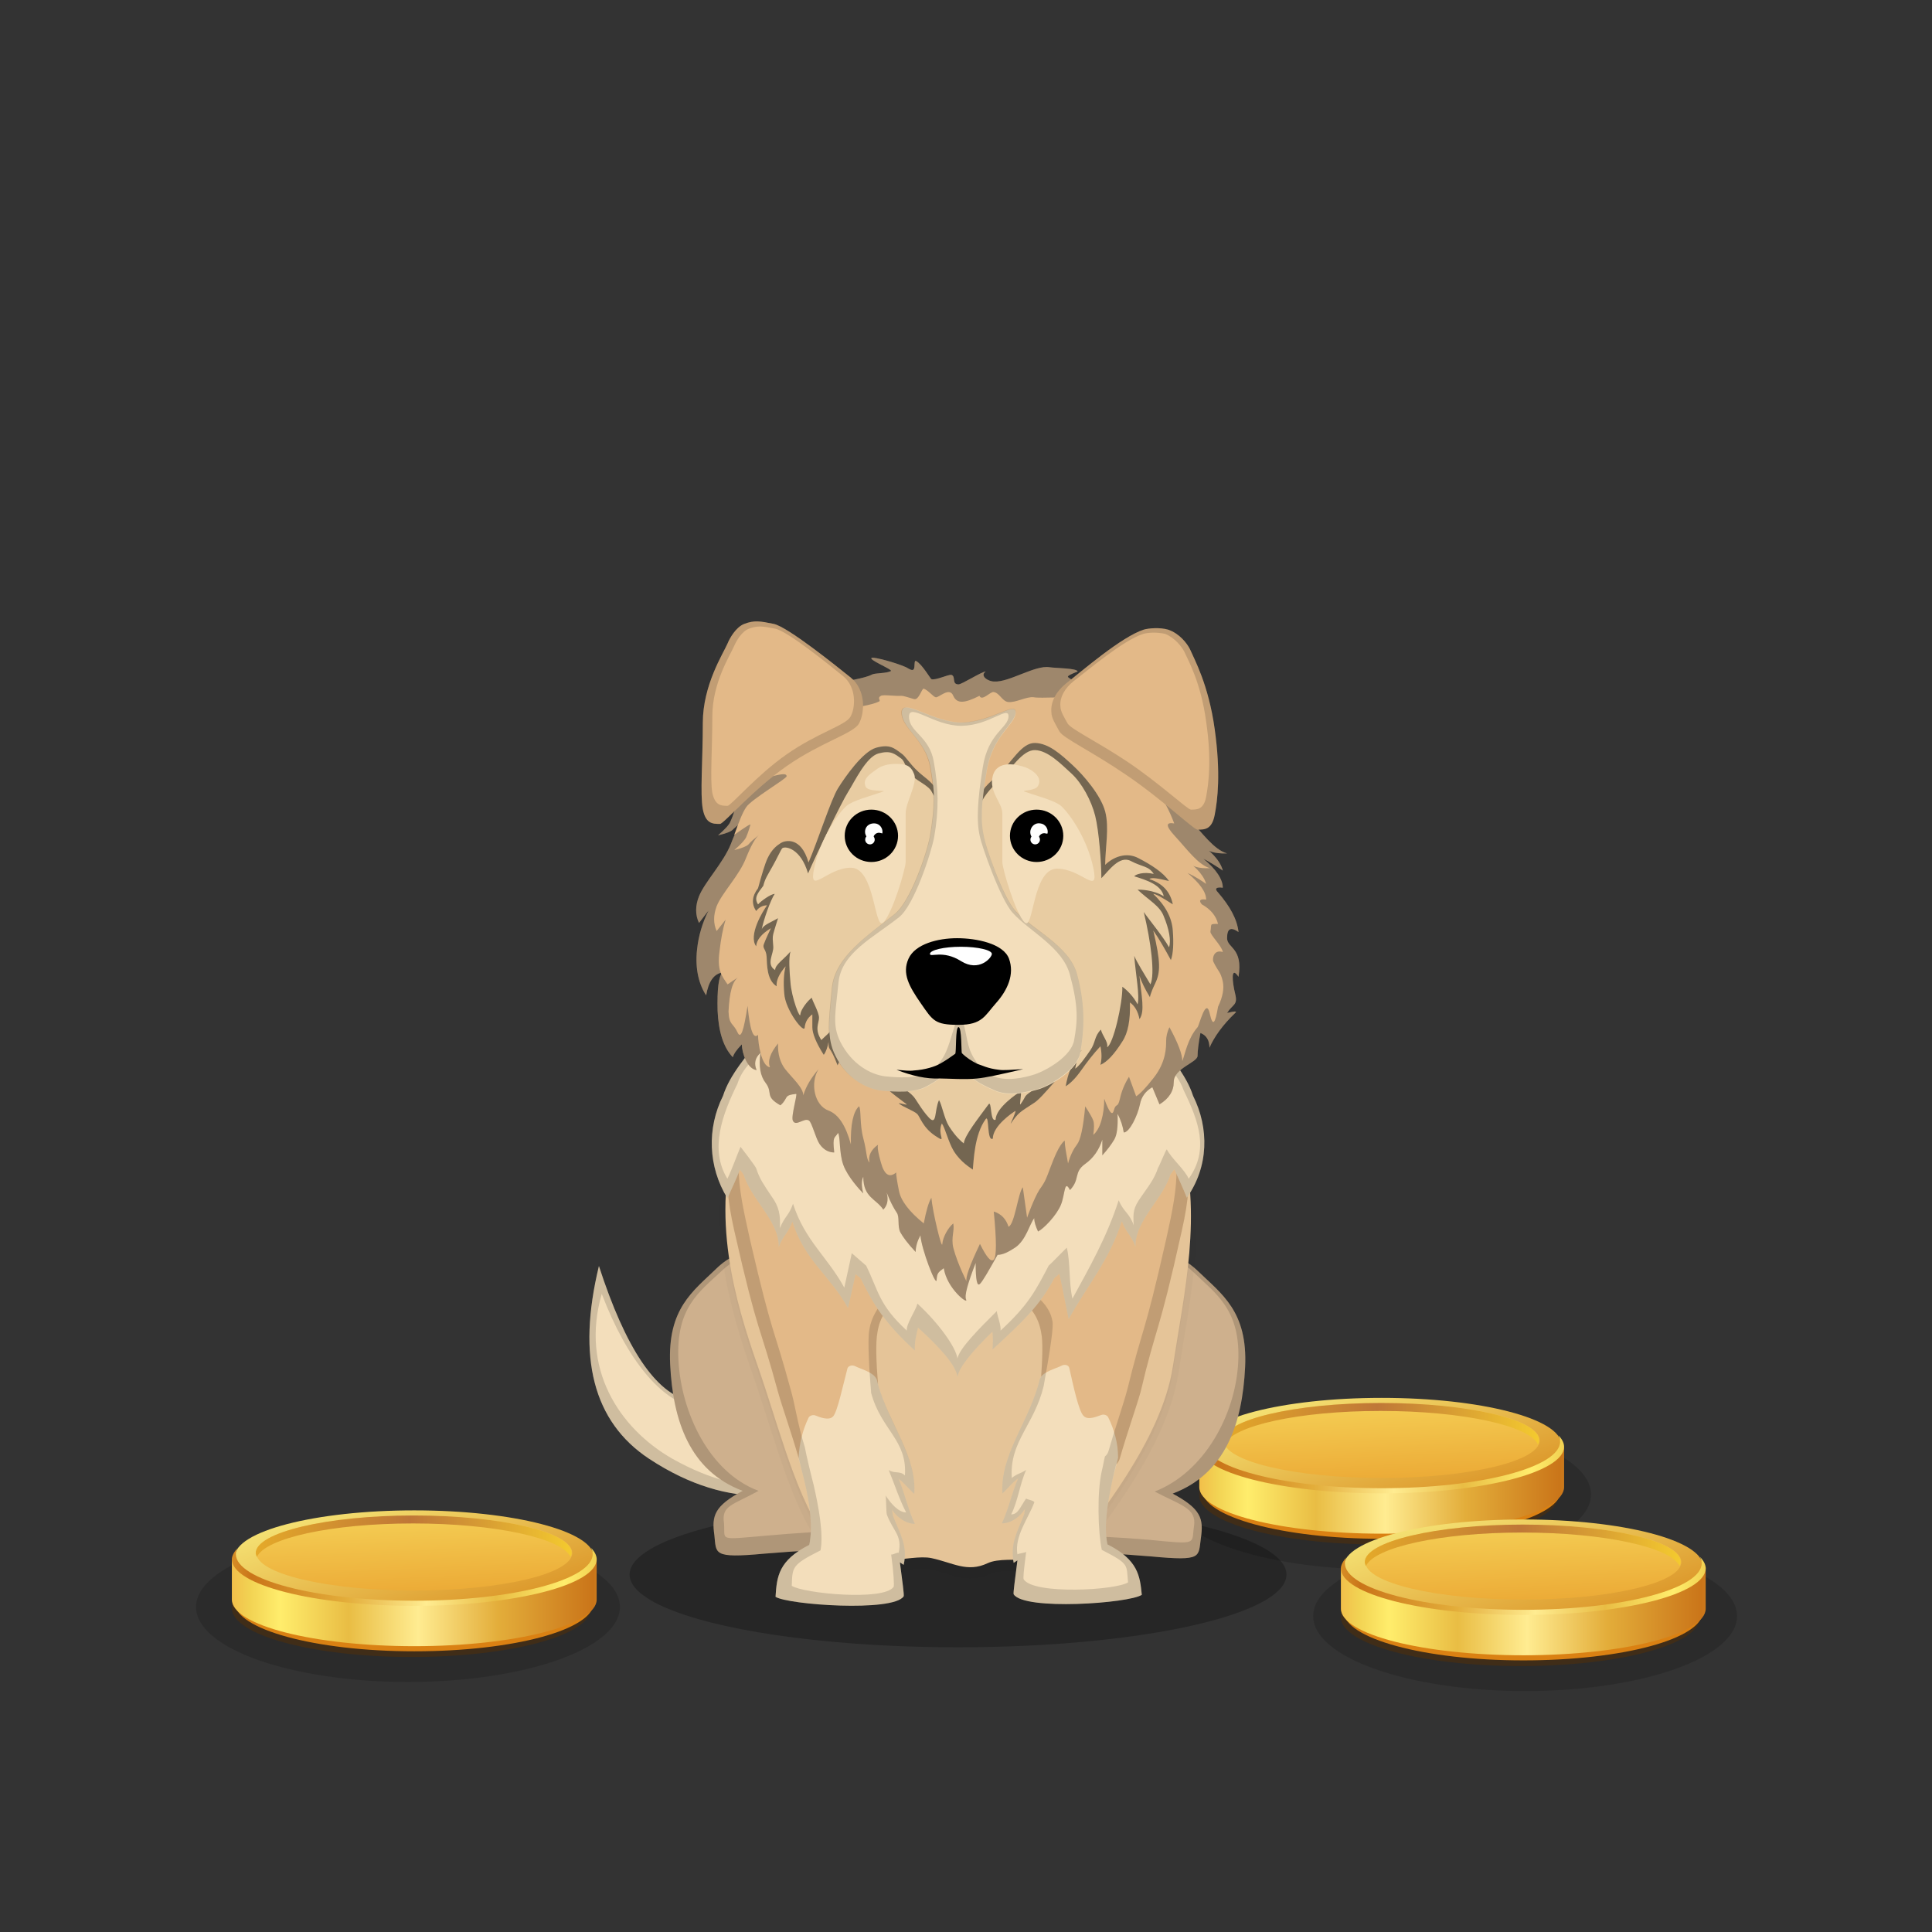 ﻿<?xml version="1.0" encoding="utf-8"?><!DOCTYPE svg PUBLIC "-//W3C//DTD SVG 1.1//EN" "http://www.w3.org/Graphics/SVG/1.1/DTD/svg11.dtd"><svg x="0" y="0" width="340px" height="340px" viewBox="0, 0, 340, 340" preserveAspectRatio="xMidYMid" font-size="0" id="a" enable-background="new 0 0 340 340" xmlns="http://www.w3.org/2000/svg" xmlns:xlink="http://www.w3.org/1999/xlink" xmlns:xml="http://www.w3.org/XML/1998/namespace" version="1.1"><rect x="0" y="0" width="340" height="340" fill="#333333" stroke="none"/><g id="b" fill="#000"><g transform="translate(210.195, 245.501)" id="c"><ellipse cx="32.5" cy="17.5" rx="37.3" ry="13.2" opacity="0.15" id="d" /><use xlink:href="#e" x="0.86" y="0" /></g></g><g id="f" fill="#000"><g id="g"><g transform="translate(0, 0) translate(0, 224)" id="h"><ellipse cx="168.6" cy="53.1" rx="57.8" ry="12.8" fill-opacity="0.25" id="i" /></g><g id="j"><g transform="translate(101.5, 91.2) translate(28, 148) scale(-1, 1) translate(-28, -148) translate(0, 127)" id="k"><path d="M52.1 4.6 C47.4 19.1 42.1 27 36.2 28.3 C27.3 30.2 18 29.7 13.9 24.6 C11.2 14.5 14 14.7 15.4 11.9 C16.8 9.1 16.1 4.5 9.2 4.5 C4.6 4.5 1.4 7.4 -0.2 13.3 C-1 16.7 -1.4 19.7 -1.2 22.3 C-1 26.2 0.8 36.4 8.6 40.9 C16.4 45.4 28.6 48.2 43.3 38.5 C53.1 32 56 20.7 52.1 4.6 z" id="l" fill="#F3DEBB" /><path d="M52.1 4.6 C56 20.7 53.1 32 43.3 38.5 C28.6 48.2 16.4 45.4 8.6 40.9 C0.8 36.4 -1 26.2 -1.2 22.3 C-1.4 19.7 -1 16.7 -0.2 13.3 C1.4 7.4 4.6 4.5 9.2 4.5 C16.1 4.5 16.8 9.1 15.4 11.9 C14 14.7 11.2 14.5 13.9 24.6 C18 29.7 27.3 30.2 36.2 28.3 C42.1 27 47.4 19.1 52.1 4.6 z M51.6 9.5 C47.1 21.3 41 28.4 35.3 29.4 C26.7 30.9 18.3 30.2 14.4 26.1 C10.5 22 11.2 17.1 12.6 14.8 C14 12.5 15.5 6.3 8.8 6.3 C4.4 6.3 2.5 8.3 1 13.1 C0.2 15.9 0.3 21.1 0.5 23.2 C0.7 26.4 1.8 35.6 9.3 39.2 C16.8 42.9 25.1 46.4 39.2 38.5 C48.6 33.1 55.4 22.6 51.6 9.5 z" opacity="0.15" id="m" /></g><g transform="translate(126.2, 273.3) scale(1.215) translate(-126.2, -273.3) translate(105, 76.5) translate(14, 151)" id="n"><path d="M21.4 0.7 C15.4 0.7 10.5 1.3 7.1 4.6 C3.7 7.9 0 10.4 0.4 18.5 C0.8 26.6 3.2 33.9 10.9 36.8 C6.8 39 6.4 40.4 6.8 43.2 C7.1 45.9 6.5 46.6 14 45.9 C19 45.5 23.5 45.2 27.5 45.2 C29.2 42.4 29.8 38.9 29.3 34.7 C30.6 32.1 35 17.8 32.3 12 C29.6 6.2 27.4 0.7 21.4 0.7 z" id="o" fill="#CEB08D" /><path d="M21.4 0.7 C27.4 0.7 29.6 6.2 32.3 12 C35 17.8 30.6 32.1 29.3 34.7 C29.8 38.9 29.2 42.4 27.5 45.2 C23.5 45.2 19 45.5 14 45.9 C6.5 46.6 7.1 45.9 6.8 43.2 C6.4 40.4 6.8 39 10.9 36.8 C3.2 33.9 0.8 26.6 0.4 18.5 C0 10.4 3.7 7.9 7.1 4.6 C10.5 1.3 15.4 0.7 21.4 0.7 z M21.1 1.4 C15.5 1.4 11 1.9 7.8 5 C4.6 8 1.2 10.3 1.6 17.9 C2 25.4 6 34.1 13.2 36.8 C9.4 38.9 7.8 38.9 8.2 41.5 C8.4 44 7.2 43.9 14.2 43.3 C18.8 42.9 23 42.6 26.7 42.6 C28.3 40 28.9 36.8 28.4 32.9 C29.6 30.5 33.7 17.2 31.2 11.8 C28.7 6.5 26.6 1.4 21.1 1.4 z" opacity="0.15" id="p" /></g><g transform="translate(211.1, 273.3) scale(1.215) translate(-211.1, -273.3) translate(103.7, 76.9) translate(98, 175.5) scale(-1, 1) translate(-98, -175.5) translate(81, 151)" id="q"><path d="M22.1 0.7 C16.1 0.7 11.2 1.3 7.8 4.6 C4.4 7.9 0.6 10.4 1 18.5 C1.4 26.6 3.8 33.9 11.5 36.8 C7.4 39 7 40.4 7.4 43.2 C7.8 46 7.1 46.6 14.6 45.9 C19.6 45.5 24.1 45.2 28.1 45.2 C29.8 42.4 30.4 38.9 29.9 34.7 C31.2 32.1 35.6 17.8 32.9 12 C30.2 6.2 28 0.7 22.1 0.7 z" id="r" fill="#CEB08D" /><path d="M22.1 0.7 C28 0.7 30.2 6.2 32.9 12 C35.6 17.8 31.2 32.1 29.9 34.7 C30.4 38.9 29.8 42.4 28.1 45.2 C24.1 45.2 19.6 45.5 14.6 45.9 C7.1 46.6 7.8 46 7.4 43.2 C7 40.4 7.4 39 11.5 36.8 C3.8 33.9 1.4 26.6 1 18.5 C0.6 10.4 4.4 7.9 7.8 4.6 C11.2 1.3 16.1 0.7 22.1 0.7 z M21.8 1.1 C16.2 1.1 11.6 1.7 8.4 4.8 C5.2 7.9 1.6 10.2 2 17.8 C2.4 25.4 6.9 33.7 14.1 36.5 C10.3 38.5 8 38.9 8.4 41.5 C8.8 44.1 7.7 44.2 14.8 43.5 C19.5 43.1 23.7 42.9 27.4 42.9 C29 40.2 29.6 36.9 29.1 33 C30.3 30.6 34.5 17.1 31.9 11.7 C29.4 6.3 27.3 1.1 21.8 1.1 z" opacity="0.15" id="s" /></g><g transform="translate(95.6, 79.8) translate(31, 74)" id="t"><g opacity="0.15" transform="translate(1, 1)" id="u"><path d="M6.3 88.2 C2.7 77.8 -2.4 63.3 1.4 47.5 C3.9 37.3 7.3 29 16.1 19.9 C22.7 13.1 25.5 1 34.1 1 C37.9 1 45.4 0.5 48.9 2.1 C56.9 5.8 59.7 15.5 64.5 19.8 C71.2 25.8 76.5 33.3 80.1 46 C84.1 59.9 80.8 73.6 78.8 86.7 C76.8 99.8 65 113.7 62 118.1 C58.9 122.5 49.8 119.6 46.2 121.3 C42.6 123 40.1 121.2 36.3 120.4 C32.5 119.6 24.8 123 19.2 118.1 C13.6 113.3 10 99.1 6.3 88.2 z" stroke="#000000" stroke-width="2" opacity="0.15" id="v" /></g><path d="M7.3 88.2 C3.7 77.8 -1.4 63.3 2.4 47.5 C4.9 37.3 8.3 29 17.1 19.9 C23.7 13.1 26.5 1 35.1 1 C38.9 1 46.4 0.5 49.9 2.1 C57.9 5.8 60.7 15.5 65.5 19.8 C72.2 25.8 77.5 33.3 81.1 46 C85.1 59.9 81.8 73.6 79.8 86.7 C77.8 99.8 66 113.7 63 118.1 C59.9 122.5 50.8 119.6 47.2 121.3 C43.6 123 41.1 121.2 37.3 120.4 C33.5 119.6 25.8 123 20.2 118.1 C14.6 113.3 11 99.1 7.3 88.2 z" id="w" fill="#E5C498" /></g><g fill-rule="evenOdd" transform="translate(124.38, 174.04) scale(1.1, 0.879) translate(-128.4, -171.8) translate(101.6, 85.6) translate(67, 148) scale(-1, 1) translate(-67, -148) translate(27, 86)" id="x"><g id="y"><path d="M4.2 48.6 C1.9 35.9 3.3 31.3 7.6 21.8 C17.6 33.1 28.5 36.5 40.5 38.4 C50 37 61.7 33.9 72.4 21.8 C76.7 31.3 78.1 35.9 75.8 48.6 C71.9 70.1 71.8 67 68.8 80.9 C68.1 84 66.7 88.9 65.5 94.1 C64.1 100.2 51.8 95.1 52.8 79.4 C53.1 74.8 53.2 71 52.9 69 C52.1 62.5 47.9 60.6 39.8 56.8 C31.8 60.6 27.6 62.5 26.7 69 C26.4 71 26.5 74.8 26.8 79.4 C27.8 95.1 15.5 100.2 14.1 94.1 C12.9 88.9 11.5 84 10.8 80.9 C8.2 67.1 8 70.1 4.2 48.6 z" id="z" fill="#E3B988" /><path d="M16.1 111.4 C16.7 107.8 16.1 103.2 15.3 98.5 C15 97 14.7 95.6 14.4 94.1 C14.4 94 14.4 94 14.4 93.9 C14.4 91.2 15 88.4 16 85.9 C16.2 85.5 16.7 85.3 17.1 85.5 C17.8 85.8 19.2 86.6 19.9 85.7 C20.7 84.8 21.6 79.4 22.2 76.1 C22.3 75.5 22.9 75.3 23.4 75.6 C24.3 76.2 26.4 76.8 26.9 78.2 C28.5 86.7 33.3 93.3 32.9 101.2 C32 100.2 31.4 99.1 30.4 98.2 C31.4 101.1 31.9 104.3 33 107.2 C31.8 107.2 30.3 106.3 29.3 104.3 C29.3 104.6 29.4 104.9 29.4 105.3 C30.5 108.9 31.7 111.2 31.1 115.1 C30.9 114.9 30.7 114.8 30.5 114.6 C30.9 118.6 31.2 121.2 31.1 121.4 C29.4 124.7 12.6 123.2 10.6 121.5 C10.9 117.7 11.2 114.5 16.1 111.4 z" id="a1" fill="#F3DEBB" /><path d="M50.6 104.4 C49.6 106.3 48.1 107.3 46.9 107.3 C48 104.5 48.5 101.2 49.5 98.3 C48.5 99.2 47.9 100.3 47 101.3 C46.6 93.4 51.4 86.8 53 78.4 C53.5 76.9 55.6 76.3 56.5 75.7 C57 75.4 57.6 75.7 57.7 76.2 C58.4 79.5 59.3 84.9 60 85.8 C60.7 86.7 62.2 85.9 62.8 85.6 C63.2 85.4 63.7 85.6 63.9 86 C64.9 88.6 65.4 91.3 65.5 94 C65.5 94.1 65.5 94.1 65.5 94.2 C65.2 95.7 64.9 97.1 64.6 98.6 C63.7 103.3 63.2 107.9 63.8 111.5 C68.7 114.6 69 117.8 69.2 121.9 C67.2 123.5 50.4 125 48.7 121.8 C48.6 121.5 48.9 118.9 49.3 115 C49.1 115.2 48.9 115.3 48.7 115.5 C48 111.6 49.3 109.3 50.4 105.7 C50.5 105.1 50.5 104.8 50.6 104.4 z" id="b1" fill="#F3DEBB" /><path d="M14.1 94.1 C12.9 88.9 11.5 84 10.8 80.9 C8.2 67.1 8 70.1 4.2 48.6 C1.9 35.9 3.3 31.3 7.6 21.8 C17.6 33.1 28.5 36.5 40.5 38.4 C50 37 61.7 33.9 72.4 21.8 C76.7 31.3 78.1 35.9 75.8 48.6 C71.9 70.1 71.8 67 68.8 80.9 C68.1 84 66.7 88.9 65.5 94.1 C65.2 95.7 64.9 97.1 64.6 98.6 C63.7 103.3 63.2 107.9 63.8 111.5 C68.7 114.6 69 117.8 69.2 121.9 C67.2 123.5 50.4 125 48.7 121.8 C48.6 121.5 48.9 118.9 49.3 115 C49.1 115.2 48.9 115.3 48.7 115.5 C48 111.6 49.3 109.3 50.4 105.7 C50.5 105.1 50.5 104.8 50.6 104.4 C49.6 106.3 48.1 107.3 46.9 107.3 C48 104.5 48.5 101.2 49.5 98.3 C48.5 99.2 47.9 100.3 47 101.3 C46.6 93.7 51 87.3 52.8 79.4 C53.1 74.8 53.2 71 52.9 69 C52.1 62.5 47.9 60.6 39.8 56.8 C31.8 60.6 27.6 62.5 26.7 69 C26.4 70.8 26.5 73.9 26.7 77.8 C26.8 77.9 26.8 78.1 26.9 78.2 C28.5 86.7 33.3 93.3 32.9 101.2 C32 100.2 31.4 99.1 30.4 98.2 C31.4 101.1 31.9 104.3 33 107.2 C31.8 107.2 30.3 106.3 29.3 104.3 C29.3 104.6 29.4 104.9 29.4 105.3 C30.5 108.9 31.7 111.2 31.1 115.1 C30.9 114.9 30.7 114.8 30.5 114.6 C30.9 118.6 31.2 121.2 31.1 121.4 C29.4 124.7 12.6 123.2 10.6 121.5 C10.9 117.7 11.2 114.5 16.1 111.4 C16.7 107.8 16.1 103.2 15.3 98.5 C15.1 97.4 14.9 96.4 14.7 95.4 C14.4 95 14.2 94.6 14.1 94.1 z M15.9 92.6 C16 93.1 16.2 93.5 16.5 93.8 C16.7 94.8 16.8 95.7 17 96.7 C17.8 101 17.6 109.1 17 112.5 C12.5 115.4 13.1 115.4 12.8 119 C14.7 120.6 27.9 121.5 29.5 118.4 C29.6 118.2 29.5 116.7 29.1 112.9 C29.3 113.1 30.3 113.2 30.5 113.4 C31 109.8 28.8 106.3 27.8 103 C27.8 102.6 29.1 102.4 29.1 102.2 C30.1 104 30.4 105.4 31.5 105.4 C30.4 102.7 30.1 99.2 29.1 96.5 C30.1 97.3 30.5 97.2 31.4 98.1 C31.8 90.8 27.8 87.5 26.3 79.7 C25.2 72.1 24.7 67.8 24.9 66.7 C25.7 60.7 33.1 57.4 40.5 53.9 C48.1 57.4 53.5 62.5 54.2 68.5 C54.5 70.4 54.2 76.8 53.9 81.1 C52.3 88.5 48.1 90.5 48.5 97.6 C49.3 96.6 50.2 97.3 51.1 96.5 C50.2 99.2 49.4 102.4 48.3 105 C49.5 105 50.7 103.3 51.6 101.6 C51.5 101.9 51.5 104.9 51.4 105.4 C50.4 108.8 48.9 109.5 49.5 113.1 C49.7 112.9 50.5 113.6 50.7 113.4 C50.3 117 50.2 119.6 50.3 119.9 C51.9 122.8 64.8 121.2 66.6 119.7 C66.5 115.9 66.6 115.5 62 112.6 C61.5 109.3 62.3 103.9 63.1 99.5 C63.4 98.1 64.3 93.5 64.5 92 C65.7 87.2 66.1 83.2 66.8 80.3 C69.6 67.4 69.6 70.3 73.3 50.3 C75.4 38.5 76.3 33 72.3 24.2 C62.3 35.4 49.3 39.5 40.5 40.8 C29.3 39.1 17.3 34.7 8 24.2 C4 33 4.6 38.5 6.7 50.3 C10.3 70.3 10.4 67.5 12.9 80.3 C13.5 83.2 14.8 87.8 15.9 92.6 z" opacity="0.15" id="c1" /><path d="M2.4 21.6 C3.5 17.3 6.2 13.6 8.9 9.2 C13.9 1.1 34.4 0.4 40 0.4 C45.6 0.4 66.1 1.1 71.1 9.2 C73.8 13.6 76.5 17.3 77.6 21.6 C80.2 28.1 80 35.8 76.9 42.1 C76.2 40.2 75.5 38.3 74.9 36.4 C74.7 36.7 74.5 37 74.3 37.4 C73.7 39.8 72.4 42 71.2 44.2 C69.9 46.6 68.6 49.2 68.7 51.9 C67.9 49.3 67.3 49.4 66.5 46.8 C64.5 54.7 60.5 57.5 57.6 64.1 C57 60.6 56.9 60.3 56.4 57.3 C56.1 57.6 55.9 57.8 55.6 58.1 C53.5 63.5 51.7 67.1 46.9 72.6 C47 71.1 46.7 69.5 46.4 68 C42.8 72.1 40.3 75.6 40.1 77.9 C39.8 75.8 37.6 72.6 34.5 68.8 C34.4 70 34.4 71.2 34.5 72.4 C29.7 66.9 26.8 63.4 24.6 58.1 C24.3 57.8 24 57.5 23.8 57.2 C23.2 60.5 22.9 62.8 22.3 66.3 C19.4 59.7 15.8 54.6 13.8 46.7 C13 49.3 12.4 49.2 11.6 51.8 C11.7 49.1 10.4 46.5 9.1 44.1 C7.9 41.9 6.6 39.7 6 37.3 C5.8 37 5.6 36.6 5.4 36.3 C4.7 38.2 4 40.1 3.4 42 C-0.1 35.8 -0.2 28.1 2.4 21.6 z" id="d1" fill="#F3DEBB" /><path d="M23.2 1.7 C30 0.2 37 0.4 40 0.4 C43 0.4 50 0.2 56.8 1.7 C62.7 4.6 60.2 19.3 59 23 C58.9 23.5 58.7 23.9 58.6 24.3 C57.3 32.5 53.1 40 52.4 39.8 C51.5 39.5 50.6 36.3 50.4 34 C50.5 38.8 46.3 46.6 45.8 46.5 C45.4 46.4 44.3 45.8 43.6 44.8 C43.3 45.9 43.1 46.8 42.8 47.7 C41.2 52.2 41.7 55.5 41.7 55.5 C41.7 55.5 38.9 54 37.2 47.7 C37 46.8 36.6 45.9 36.4 44.8 C35.6 45.7 34.5 46.4 34.2 46.5 C33.6 46.6 29.4 38.8 29.6 34 C29.4 36.3 28.5 39.6 27.6 39.8 C26.9 40 22.7 32.4 21.4 24.3 C21.3 23.9 21.1 23.5 21 23 C19.8 19.3 17.3 4.5 23.2 1.7 z" id="e1" fill="#D8D8D8" /><path d="M22.5 2.1 C22.7 1.9 23 1.8 23.2 1.7 C30 0.2 37 0.4 40 0.4 C43 0.4 50 0.2 56.8 1.7 C57 1.8 57.3 1.9 57.5 2.1 C63.3 3.3 68.8 5.5 71.1 9.2 C73.8 13.6 76.5 17.3 77.6 21.6 C80.2 28.1 80 35.8 76.9 42.1 C76.2 40.2 75.5 38.3 74.9 36.4 C74.7 36.7 74.5 37 74.3 37.4 C73.7 39.8 72.4 42 71.2 44.2 C69.9 46.6 68.6 49.2 68.7 51.9 C67.9 49.3 67.3 49.4 66.5 46.8 C64.5 54.7 60.5 57.5 57.6 64.1 C57 60.6 56.9 60.3 56.4 57.3 L55.6 58.1 C53.5 63.5 51.7 67.1 46.9 72.6 C47 71.1 46.7 69.5 46.4 68 C42.8 72.1 40.3 75.6 40.1 77.9 C39.8 75.8 37.6 72.6 34.5 68.8 C34.4 70 34.4 71.2 34.5 72.4 C29.7 66.9 26.8 63.4 24.6 58.1 C24.3 57.8 24 57.5 23.8 57.2 C23.2 60.5 22.9 62.8 22.3 66.3 C19.4 59.7 15.8 54.6 13.8 46.7 C13 49.3 12.4 49.2 11.6 51.8 C11.7 49.1 10.4 46.5 9.1 44.1 C7.9 41.9 6.6 39.7 6 37.3 C5.8 37 5.6 36.6 5.4 36.3 C4.7 38.2 4 40.1 3.4 42 C-0.1 35.8 -0.2 28.1 2.4 21.6 C3.5 17.3 6.2 13.6 8.9 9.2 C11.2 5.5 16.7 3.4 22.5 2.1 z M23.6 2.9 C18.1 4.1 12.9 6.1 10.7 9.6 C8.2 13.7 5 16.5 3.9 20.5 C1.5 26.7 -0.2 32.4 3.1 38.2 C3.7 36.4 5.9 34.1 6.6 32.3 C6.8 32.5 7.8 35.7 8 36 C8.6 38.3 9.6 39.8 10.7 41.8 C12 44.1 12 44.9 11.9 47.5 C12.6 45 13.5 44.9 14.3 42.5 C16.2 49.9 19 56 21.7 62.2 C22.3 58.9 22 55.1 22.6 52 C22.8 52.2 25.2 55.3 25.5 55.6 C27.6 60.6 28.7 63.4 33.2 68.6 C33.1 67.5 33.7 65.8 33.8 64.7 C36.7 68.3 39.8 72.2 40.1 74.2 C40.3 72 43.1 67.1 46.5 63.2 C46.8 64.7 48.3 67.2 48.2 68.6 C52.7 63.4 52.7 60.7 54.7 55.6 L57 53.1 C57.5 55.9 57.6 56.7 58.2 60 C60.9 53.8 64.5 50.6 66.4 43.2 C67.1 45.7 67.7 45.6 68.5 48.1 C68.4 45.5 68.6 43.8 69.9 41.6 C71 39.5 71.7 38.4 72.3 36.1 C72.4 35.7 74.6 32.1 74.8 31.8 C75.4 33.6 76.2 36.4 76.9 38.2 C79.8 32.3 77.7 25.3 75.3 19.2 C74.3 15.2 71.8 13.7 69.3 9.6 C67.1 6.1 61.9 4.1 56.4 2.9 C56.2 2.8 56 2.6 55.8 2.5 C49.4 1.1 42.7 1 39.9 1 C37.1 1 30.6 1.1 24.2 2.5 C24 2.6 23.8 2.8 23.6 2.9 z" opacity="0.15" id="f1" /></g></g></g><g transform="translate(168.6, 187.9) scale(0.838) translate(-168.6, -187.9)" id="g1"><g transform="translate(91.6, 75.8) translate(22, 25)" id="h1"><path d="M55.1 6.6 C55.8 6.6 60 3.9 60.8 3.9 C59.5 4.8 61.3 6 62.6 6 C65.7 6.2 71.2 2.5 74.2 3 C75.6 3.2 80.1 3.2 80.1 3.9 C77.3 5 78 5 78.7 5.5 C81.4 7.1 86.3 9.4 89.9 12 C91.3 13 96.4 13.1 97.4 8 C98.7 10.4 98.6 14.3 98.6 17.8 C98.6 19.5 97.6 20.2 101.5 17.8 C101.6 18.2 102 20.2 101.5 21.4 C100.8 23.2 99.3 24.5 99.5 24.8 C101 26.4 102.3 28.7 103.4 32 C102.9 31.5 101.9 30.8 100.3 30 C98 28.7 100.5 31.6 103.4 34.7 C106.3 37.8 108.7 41.3 111.5 42.1 C108.7 42.2 107.5 41.5 107.3 41.3 C107.1 41 110 43.2 110.6 45.7 C109.6 45 108.2 44.1 106.5 43.2 C109.3 45.5 110.6 47.6 110.6 49.3 C109.2 49.1 108.8 49.5 109.6 50.3 C112.1 53.2 113.6 55.9 113.9 58.6 C112.3 57.5 111.5 57.8 111.5 59.9 C111.5 62 114.9 61.9 113.9 68 C112.2 65.5 112.6 69.2 113.2 71.6 C113.8 74 112.7 73.7 111.5 75.6 C113.1 75.2 113.7 75.2 113.2 75.6 C110.6 78.1 108.8 80.6 107.8 82.9 C107.8 81.4 107.2 80.3 105.9 79.8 C105.5 82 105.3 83.6 105.3 84.6 C105.3 86 100.3 87.2 100.3 90.1 C100.3 92 99.3 93.6 97.3 94.8 L95.8 91.2 C94.4 92 93.5 93.2 93.2 94.8 C92.7 97.2 91 100.7 89.8 100.7 C89.6 99.4 89.2 98.1 88.5 96.8 C88.6 99.4 88.4 101.2 87.8 102.2 C87.2 103.2 86.4 104.3 85.3 105.5 L85.3 102.2 C84.6 104.4 83.4 106.1 81.7 107.3 C79.2 109.1 80.7 110.5 78.5 112.8 C77.3 110.4 77.5 113.7 76.6 115.9 C75.7 118.1 73 120.9 71.8 121.5 C71.3 120.4 71 119.5 71 118.7 C70 120 69.3 123.2 67.1 124.8 C65.6 125.8 64.4 126.4 63.3 126.4 C61.4 129.8 60.2 131.9 59.6 132.5 C59 133.1 58.7 131.7 58.7 128.1 C57 132.5 56.3 135 56.7 135.8 C57.2 136.9 52.7 133.6 52 129.2 C50.8 130.1 50.6 130.2 50.5 131.7 C50.4 133.2 47.3 125.2 47.1 122.3 C46.5 123.4 46.1 124.6 46.1 125.8 C44.4 124 43.4 122.6 42.9 121.7 C42.2 120.4 42.8 118.4 42.1 117.5 C41.1 116 40.2 114 39.3 111.4 C40.5 113.9 40.5 115.7 39.3 116.9 C37.8 114.6 35.1 114.4 35.1 110 C34.7 110.8 34.7 112 35.1 113.5 C34.4 112.8 31.8 110 30.9 107.5 C30 105 30.3 101.5 29.8 100.8 C29.1 102 28.6 101.3 29 104.9 C28.2 104.9 26.9 104.6 25.9 103.1 C25.1 101.9 24.3 98.6 23.7 98.2 C22.7 97.5 20.9 99.6 20.3 98.2 C19.9 97.3 21.3 92.7 21 92.6 C18.2 92.9 19.5 93.4 17.7 95 C14.3 93.1 16.2 92.4 14.6 90.3 C13.5 88.9 13.1 86.8 13.5 84 C12.4 85 12.1 86.2 12.7 87.6 C10.8 87.4 9.6 84.1 9.6 82.2 C8.5 83.3 7.9 84.2 7.7 84.9 C5.7 82.8 4.7 79.5 4.5 75.1 C4.4 70.7 4.7 68 5.5 67.1 C3.7 67.4 2.6 69 2.1 71.9 C0.7 69.8 -0.3 66.5 0.2 62.2 C0.5 59.4 1.3 56.7 2.6 54.1 L0.6 56.7 C-0.2 55 -0.2 53.1 0.6 51.1 C1.8 48.1 5.7 44.1 7.3 40.1 C8.3 37.4 9.3 35.7 10.2 34.9 C9.1 35.8 8.3 36.6 7.8 37 C7.4 37.5 6.3 37.9 4.6 38.3 C6.1 37 7 36 7.2 35.4 C7.9 33.9 8.1 32.8 8.2 32.6 C8.3 32.3 7.1 33 4.6 34.8 C5.7 31.7 6.5 29.7 7.2 28.6 C8.3 26.9 10.9 25.5 10.9 25 C10.9 23.5 11.2 22.7 9.7 21.6 C8.7 20.8 7.9 18.2 7.2 13.8 L10.1 15.6 C9.2 8.8 8.8 5.6 8.8 6 C8.8 6.4 10.2 8.4 12.8 12 C15.7 14.1 17.8 14.9 19.1 14.1 C21 13 23.5 8.5 26.4 8 C27.1 7.9 28.2 6.8 29.2 6.5 C32 5.7 35.3 5.4 37 4.5 C37.7 4.2 40 4.3 40.9 3.8 C41.4 3.5 35.6 1.2 37 1 C37.5 0.9 41.6 1.9 44.1 3 C44.5 3.2 45.4 3.9 45.7 3.4 C46 3 45.7 1.4 46.2 1.7 C47.4 2.3 49.2 5.4 49.4 5.5 C50.3 5.8 52.9 4.5 53.6 4.6 C54.6 4.9 53.6 6.6 55.1 6.6 z" id="i1" fill="#CEB08D" /><path d="M55.1 6.6 C55.8 6.6 60 3.9 60.8 3.9 C59.5 4.8 61.3 6 62.6 6 C65.7 6.2 71.2 2.5 74.2 3 C75.6 3.2 80.1 3.2 80.1 3.9 C77.3 5 78 5 78.7 5.5 C81.4 7.1 86.3 9.4 89.9 12 C91.3 13 96.4 13.1 97.4 8 C98.7 10.4 98.6 14.3 98.6 17.8 C98.6 19.5 97.6 20.2 101.5 17.8 C101.6 18.2 102 20.2 101.5 21.4 C100.8 23.2 99.3 24.5 99.5 24.8 C101 26.4 102.3 28.7 103.4 32 C102.9 31.5 101.9 30.8 100.3 30 C98 28.7 100.5 31.6 103.4 34.7 C106.3 37.8 108.7 41.3 111.5 42.1 C108.7 42.2 107.5 41.5 107.3 41.3 C107.1 41 110 43.2 110.6 45.7 C109.6 45 108.2 44.1 106.5 43.2 C109.3 45.5 110.6 47.6 110.6 49.3 C109.2 49.1 108.8 49.5 109.6 50.3 C112.1 53.2 113.6 55.9 113.9 58.6 C112.3 57.5 111.5 57.8 111.5 59.9 C111.5 62 114.9 61.9 113.9 68 C112.2 65.5 112.6 69.2 113.2 71.6 C113.8 74 112.7 73.7 111.5 75.6 C113.1 75.2 113.7 75.2 113.2 75.6 C110.6 78.1 108.8 80.6 107.8 82.9 C107.8 81.4 107.2 80.3 105.9 79.8 C105.5 82 105.3 83.6 105.3 84.6 C105.3 86 100.3 87.2 100.3 90.1 C100.3 92 99.3 93.6 97.3 94.8 L95.8 91.2 C94.4 92 93.5 93.2 93.2 94.8 C92.7 97.2 91 100.7 89.8 100.7 C89.6 99.4 89.2 98.1 88.5 96.8 C88.6 99.4 88.4 101.2 87.8 102.2 C87.2 103.2 86.4 104.3 85.3 105.5 L85.3 102.2 C84.6 104.4 83.4 106.1 81.7 107.3 C79.2 109.1 80.7 110.5 78.5 112.8 C77.3 110.4 77.5 113.7 76.6 115.9 C75.7 118.1 73 120.9 71.8 121.5 C71.3 120.4 71 119.5 71 118.7 C70 120 69.3 123.2 67.1 124.8 C65.6 125.8 64.4 126.4 63.3 126.4 C61.4 129.8 60.2 131.9 59.6 132.5 C59 133.1 58.7 131.7 58.7 128.1 C57 132.5 56.3 135 56.7 135.8 C57.2 136.9 52.7 133.6 52 129.2 C50.8 130.1 50.6 130.2 50.5 131.7 C50.4 133.2 47.3 125.2 47.1 122.3 C46.5 123.4 46.1 124.6 46.1 125.8 C44.4 124 43.4 122.6 42.9 121.7 C42.2 120.4 42.8 118.4 42.1 117.5 C41.1 116 40.2 114 39.3 111.4 C40.5 113.9 40.5 115.7 39.3 116.9 C37.8 114.6 35.1 114.4 35.1 110 C34.7 110.8 34.7 112 35.1 113.5 C34.4 112.8 31.8 110 30.9 107.5 C30 105 30.3 101.5 29.8 100.8 C29.1 102 28.6 101.3 29 104.9 C28.2 104.9 26.9 104.6 25.9 103.1 C25.1 101.9 24.3 98.6 23.7 98.2 C22.7 97.5 20.9 99.6 20.3 98.2 C19.9 97.3 21.3 92.7 21 92.6 C18.2 92.9 19.5 93.4 17.7 95 C14.3 93.1 16.2 92.4 14.6 90.3 C13.5 88.9 13.1 86.8 13.5 84 C12.4 85 12.1 86.2 12.7 87.6 C10.8 87.4 9.6 84.1 9.6 82.2 C8.5 83.3 7.9 84.2 7.7 84.9 C5.7 82.8 4.7 79.5 4.5 75.1 C4.4 70.7 4.7 68 5.5 67.1 C3.7 67.4 2.6 69 2.1 71.9 C0.7 69.8 -0.3 66.5 0.2 62.2 C0.5 59.4 1.3 56.7 2.6 54.1 L0.6 56.7 C-0.2 55 -0.2 53.1 0.6 51.1 C1.8 48.1 5.7 44.1 7.3 40.1 C8.3 37.4 9.3 35.7 10.2 34.9 C9.1 35.8 8.3 36.6 7.8 37 C7.4 37.5 6.3 37.9 4.6 38.3 C6.1 37 7 36 7.2 35.4 C7.9 33.9 8.1 32.8 8.2 32.6 C8.3 32.3 7.1 33 4.6 34.8 C5.7 31.7 6.5 29.7 7.2 28.6 C8.3 26.9 10.9 25.5 10.9 25 C10.9 23.5 11.2 22.7 9.7 21.6 C8.7 20.8 7.9 18.2 7.2 13.8 L10.1 15.6 C9.2 8.8 8.8 5.6 8.8 6 C8.8 6.4 10.2 8.4 12.8 12 C15.7 14.1 17.8 14.9 19.1 14.1 C21 13 23.5 8.5 26.4 8 C27.1 7.9 28.2 6.8 29.2 6.5 C32 5.7 35.3 5.4 37 4.5 C37.7 4.2 40 4.3 40.9 3.8 C41.4 3.5 35.6 1.2 37 1 C37.5 0.9 41.6 1.9 44.1 3 C44.5 3.2 45.4 3.9 45.7 3.4 C46 3 45.7 1.4 46.2 1.7 C47.4 2.3 49.2 5.4 49.4 5.5 C50.3 5.8 52.9 4.5 53.6 4.6 C54.6 4.9 53.6 6.6 55.1 6.6 z" opacity="0.15" id="j1" /><path d="M55.1 6.6 C55.8 6.6 60 3.9 60.8 3.9 C59.5 4.8 61.3 6 62.6 6 C65.7 6.2 71.2 2.5 74.2 3 C75.6 3.2 80.1 3.2 80.1 3.9 C77.3 5 78 5 78.7 5.5 C81.4 7.1 86.3 9.4 89.9 12 C91.3 13 96.4 13.1 97.4 8 C98.7 10.4 98.6 14.3 98.6 17.8 C98.6 19.5 97.6 20.2 101.5 17.8 C101.6 18.2 102 20.2 101.5 21.4 C100.8 23.2 99.3 24.5 99.5 24.8 C101 26.4 102.3 28.7 103.4 32 C102.9 31.5 101.9 30.8 100.3 30 C98 28.7 100.5 31.6 103.4 34.7 C106.3 37.8 108.7 41.3 111.5 42.1 C108.7 42.2 107.5 41.5 107.3 41.3 C107.1 41 110 43.2 110.6 45.7 C109.6 45 108.2 44.1 106.5 43.2 C109.3 45.5 110.6 47.6 110.6 49.3 C109.2 49.1 108.8 49.5 109.6 50.3 C112.1 53.2 113.6 55.9 113.9 58.6 C112.3 57.5 111.5 57.8 111.5 59.9 C111.5 62 114.9 61.9 113.9 68 C112.2 65.5 112.6 69.2 113.2 71.6 C113.8 74 112.7 73.7 111.5 75.6 C113.1 75.2 113.7 75.2 113.2 75.6 C110.6 78.1 108.8 80.6 107.8 82.9 C107.8 81.4 107.2 80.3 105.9 79.8 C105.5 82 105.3 83.6 105.3 84.6 C105.3 86 100.3 87.2 100.3 90.1 C100.3 92 99.3 93.6 97.3 94.8 L95.8 91.2 C94.4 92 93.5 93.2 93.2 94.8 C92.7 97.2 91 100.7 89.8 100.7 C89.6 99.4 89.2 98.1 88.5 96.8 C88.6 99.4 88.4 101.2 87.8 102.2 C87.2 103.2 86.4 104.3 85.3 105.5 L85.3 102.2 C84.6 104.4 83.4 106.1 81.7 107.3 C79.2 109.1 80.7 110.5 78.5 112.8 C77.3 110.4 77.5 113.7 76.6 115.9 C75.7 118.1 73 120.9 71.8 121.5 C71.3 120.4 71 119.5 71 118.7 C70 120 69.3 123.2 67.1 124.8 C65.6 125.8 64.4 126.4 63.3 126.4 C61.4 129.8 60.2 131.9 59.6 132.5 C59 133.1 58.7 131.7 58.7 128.1 C57 132.5 56.3 135 56.7 135.8 C57.2 136.9 52.7 133.6 52 129.2 C50.8 130.1 50.6 130.2 50.5 131.7 C50.4 133.2 47.3 125.2 47.1 122.3 C46.5 123.4 46.1 124.6 46.1 125.8 C44.4 124 43.4 122.6 42.9 121.7 C42.2 120.4 42.8 118.4 42.1 117.5 C41.1 116 40.2 114 39.3 111.4 C40.5 113.9 40.5 115.7 39.3 116.9 C37.8 114.6 35.1 114.4 35.1 110 C34.7 110.8 34.7 112 35.1 113.5 C34.4 112.8 31.8 110 30.9 107.5 C30 105 30.3 101.5 29.8 100.8 C29.1 102 28.6 101.3 29 104.9 C28.2 104.9 26.9 104.6 25.9 103.1 C25.1 101.9 24.3 98.6 23.7 98.2 C22.7 97.5 20.9 99.6 20.3 98.2 C19.9 97.3 21.3 92.7 21 92.6 C18.2 92.9 19.5 93.4 17.7 95 C14.3 93.1 16.2 92.4 14.6 90.3 C13.5 88.9 13.1 86.8 13.5 84 C12.4 85 12.1 86.2 12.7 87.6 C10.8 87.4 9.6 84.1 9.6 82.2 C8.5 83.3 7.9 84.2 7.7 84.9 C5.7 82.8 4.7 79.5 4.5 75.1 C4.4 70.7 4.7 68 5.5 67.1 C3.7 67.4 2.6 69 2.1 71.9 C0.7 69.8 -0.3 66.5 0.2 62.2 C0.5 59.4 1.3 56.7 2.6 54.1 L0.6 56.7 C-0.2 55 -0.2 53.1 0.6 51.1 C1.8 48.1 5.7 44.1 7.3 40.1 C8.3 37.4 9.3 35.7 10.2 34.9 C9.1 35.8 8.3 36.6 7.8 37 C7.4 37.5 6.3 37.9 4.6 38.3 C6.1 37 7 36 7.2 35.4 C7.9 33.9 8.1 32.8 8.2 32.6 C8.3 32.3 7.1 33 4.6 34.8 C5.7 31.7 6.5 29.7 7.2 28.6 C8.3 26.9 10.9 25.5 10.9 25 C10.9 23.5 11.2 22.7 9.7 21.6 C8.7 20.8 7.9 18.2 7.2 13.8 L10.1 15.6 C9.2 8.8 8.8 5.6 8.8 6 C8.8 6.4 10.2 8.4 12.8 12 C15.7 14.1 17.8 14.9 19.1 14.1 C21 13 23.5 8.5 26.4 8 C27.1 7.9 28.2 6.8 29.2 6.5 C32 5.7 35.3 5.4 37 4.5 C37.7 4.2 40 4.3 40.9 3.8 C41.4 3.5 35.6 1.2 37 1 C37.5 0.9 41.6 1.9 44.1 3 C44.5 3.2 45.4 3.9 45.7 3.4 C46 3 45.7 1.4 46.2 1.7 C47.4 2.3 49.2 5.4 49.4 5.5 C50.3 5.8 52.9 4.5 53.6 4.6 C54.6 4.9 53.6 6.6 55.1 6.6 z" opacity="0.1" id="k1" /><path d="M59.5 9 C60 10.2 61.7 8.2 62.4 8.2 C63.7 8.3 64.2 10.1 65.5 10.3 C67.1 10.5 69.4 9.1 70.9 9.3 C72.3 9.6 78.6 9 78.6 9.7 C76 10.8 76.7 10.8 77.3 11.2 C79.8 12.7 84.4 14.9 87.7 17.2 C89 18.1 93.7 18.3 94.7 13.5 C96 15.7 95.9 19.3 95.8 22.6 C95.8 24.2 94.8 24.9 98.5 22.6 C98.5 23 98.9 24.8 98.5 26 C97.9 27.7 96.4 28.9 96.7 29.2 C98.1 30.6 99.3 32.9 100.4 35.8 C98.6 35.5 98.6 36.3 100.4 38.3 C103.1 41.2 105.3 44.4 107.9 45.2 C105.3 45.3 104.2 44.7 104 44.4 C103.8 44.2 106.5 46.2 107.1 48.5 C106.1 47.8 104.9 47 103.2 46.2 C105.8 48.4 107.1 50.2 107.1 51.8 C105.8 51.6 105.5 52 106.2 52.8 C108 53.8 109.2 55.2 109.6 56.9 C107.7 56.9 108.3 56.9 108 58.5 C107.9 59.2 110.4 61.5 110.6 62.8 C108.6 62.2 108.4 64.3 108.6 64.8 C109.7 67.1 110.1 66.8 110.6 69 C110.9 70.5 110.6 72.2 109.6 74.3 C109 77.9 108.5 78.5 107.9 75.9 C107.1 72 105.7 78.1 105.3 78.6 C103.2 81 102.7 84.2 102.1 85.7 C102.1 84.3 101.2 81.9 99.4 78.6 C98.9 79.6 98.7 80.6 98.7 81.5 C98.7 82.8 98.7 85.9 96.1 89.2 C94.4 91.4 93.1 92.7 92.4 93.1 L90.9 89 C89.9 90.6 89.3 92.2 89 93.6 C88.5 95.8 88.2 94.3 87.7 96.1 C87.4 97.3 86.7 96.4 85.7 93.6 C85.7 95.3 85.5 96.8 85.1 98.2 C84.7 99.6 84.1 100.6 83.4 101.2 C83.6 99.8 83.6 98.8 83.4 98.2 C83.2 97.6 82.6 96.6 81.7 95.2 C81.3 99.7 80.7 102.3 80 103.2 C79.3 104.1 78.6 105.4 78.1 107.2 C77.7 105 77.4 103.4 77.4 102.4 C76.2 103.3 75.1 106.2 74.3 108.3 C73.5 110.4 73.4 110.9 72.1 112.7 C70.9 114.6 69.5 118.6 69.5 118.6 C69 115.1 68.7 113 68.6 112.2 C67.6 113.4 66.9 120 65.6 120.5 C65.1 118.9 64.1 117.8 62.5 117.3 C63.1 123.4 63.1 126.8 62.5 127.4 C61.9 128 61 126.9 59.6 124.1 C57.4 128.7 56.5 131.3 56.8 132 C57.1 132.6 54.9 128.4 54 124.9 C53.5 122.7 54.3 121.4 54 119.8 C52.9 120.7 51.8 122.7 51.7 124.1 C51.6 125.5 49.6 117.1 49.4 114.4 C48.8 115.4 48.3 117.2 47.8 119.8 C44.7 117.3 43 115 42.6 113 C42.2 111 42 109.7 42 109.1 C40.6 110.3 39.5 109.6 38.8 107 C37.7 103.2 38.3 103.2 38.3 103.2 C36.7 104.3 36.1 105.6 36.4 107 C35.7 106.3 35.9 104.9 35.1 101.9 C34.3 98.9 34.7 95.8 34.2 95.2 C33 96.3 32.4 99 32.5 103.2 C31.4 99.2 29.9 96.9 27.8 96.1 C24.8 95 23.9 90.3 25.7 87.4 C24.2 89.2 23.1 90.9 22.5 92.9 C22.5 91.3 20.3 89.4 18.7 87.4 C17.7 86.1 17.1 84.3 17.2 82 C15.5 84.1 15 85.7 15.5 87 C13.7 86.8 13 82 13 80.2 C12 81.2 11.3 79.2 10.8 74.1 C10 79.3 9.4 81.2 8.7 79.7 C7.8 77.7 6.9 78.2 6.8 75.3 C7 71.3 7.6 68.8 9 68 C8.1 68.6 7.3 69.1 6.6 69.6 C5.3 67.7 4.4 66.6 4.9 62.7 C5.2 60.1 5.6 57.9 6.2 56 L4.3 58.4 C3.6 56.8 3.6 55.1 4.3 53.2 C5.4 50.4 9.1 46.7 10.5 43 C11.5 40.5 12.4 38.9 13.2 38.2 C12.1 39.1 11.4 39.7 11 40.2 C10.6 40.6 9.6 41 8 41.4 C9.4 40.2 10.2 39.3 10.5 38.7 C11.1 37.3 11.3 36.3 11.4 36.1 C11.5 35.8 10.4 36.5 8 38.2 C9 35.4 9.8 33.4 10.5 32.4 C11.5 30.8 19 26.4 19 25.9 C19 24.5 14.2 27 12.8 25.9 C11.9 25.2 11.1 22.8 10.5 18.7 L13.2 20.3 C12.4 14.1 12 11.2 12 11.5 C12 11.8 13.3 13.7 15.8 17.1 C18.5 19.1 20.5 19.7 21.7 19.1 C23.5 18.1 25.8 13.9 28.5 13.4 C29.2 13.3 30.2 12.3 31.1 12 C33.7 11.3 36.8 11 38.4 10.2 C38.9 10 37.9 9.5 38.8 9 C39.3 8.7 41.8 9.1 43.1 9 C43.6 9 44.4 9.3 45.8 9.7 C46.8 9.9 47.4 7.4 47.8 7.5 C48.7 7.8 49.8 9.2 50.3 9.3 C50.9 9.5 53.2 7 54 9 C54.8 10.8 56.5 10.5 59.5 9 z" id="l1" fill="#E3B988" /><path d="M66.4 61.3 C65.1 59.8 63.9 58.6 62.9 57.6 C61.9 56.6 60.3 55.4 58.2 53.8 C58.7 53.9 59.4 54 60.3 54.2 C61.2 54.4 62.4 55 63.8 55.5 C62.6 54.2 61.5 52.9 60.7 52.1 C59.9 51.3 58.9 50.4 57.7 49.4 C58.4 49.5 59 49.7 59.3 49.8 C59.6 49.9 60.5 50.4 61.7 50.8 C60.8 49.8 60.1 48.9 59.7 48.5 C59 47.8 58.3 47 57.9 46.5 C57.2 45.5 56.9 44.4 56.8 43.1 C56.9 41.6 57.1 40.2 57.2 38.9 C57.4 37 58.3 32.8 58.8 31.5 C59.8 28.7 61.4 27.4 63.4 25.6 C66.3 23 68.3 18.8 71.2 18.9 C74.1 19 76.6 21.3 79 23.5 C81.4 25.7 85 29.9 85.9 33.3 C86.8 36.7 85.9 41 85.9 44.5 C87.5 42.9 90.3 41.7 92.9 43.1 C95.6 44.5 98.1 46.1 99.3 47.9 C96.9 47.3 95.5 47.1 95.2 47.5 C98 48.4 99.6 50.2 100.1 52.8 C97.8 51.3 96.5 50.6 96 50.6 C98.5 53 99.9 55.5 100.1 58.3 C100.3 61 100.2 63.1 99.7 64.5 C98.4 62.1 97.2 60 96 58.3 C97.6 65 97.5 67.1 96.4 69.4 C95.3 71.7 95.3 72.3 95.3 72.3 C94.2 70.5 93.5 69 93.1 67.8 C93.5 72 94.3 75.3 93.1 76.9 C92.8 75.3 92.1 74.1 91.1 73.4 C91.2 77.1 90.7 79.8 89.5 81.6 C87.8 84.3 86.3 85.9 84.9 86.5 C85.2 85.3 85.2 84 84.9 82.6 C83.4 84.2 82.1 85.9 80.9 87.6 C79.7 89.3 78.6 90.4 77.6 91 C78.1 88.3 78.8 86.6 79.7 85.8 C77.1 87.3 72.8 93.5 70.8 94.6 C67.9 96.5 67.7 96.5 66.1 98.8 C65.8 99.2 67.4 96 67 96.2 C66.5 96.5 62.3 99.3 62.3 102 C61 102.7 61.6 96.8 60.8 97.9 C58.4 101.2 58.3 106.7 58.1 108.5 C57.6 108.1 55.6 107 54.1 104.6 C53 102.8 52.3 99.8 51.6 98.8 C50.5 101.2 52.9 103.2 50.2 101.4 C47.5 99.6 47 97.3 46.4 96.8 C45.8 96.2 43.4 95.3 42.7 94.7 C42 94.2 44.8 95.2 44.1 94.7 C42.7 93.6 41.2 92.6 40.1 91.5 C38.6 90.1 37.6 88.7 37.2 87.3 C36.7 88.8 36.7 89.8 37.2 90.5 C33.6 88 34.3 87.3 34 85.9 C33.3 87.7 32.7 87.4 33.3 88.7 C31.8 87.7 31.9 84.8 30.9 84.4 C30.1 85.8 30.2 85.5 29.7 86.6 C28 82.1 27.8 83.8 27.8 81.7 C27.6 82.8 27.3 83.7 26.8 84.4 C25.2 81.9 24.4 79.9 24.4 78.6 C24.4 77.3 24.4 76.4 24.4 75.9 C23.4 76.6 22.9 77.6 22.8 78.6 C22.8 80.2 18.7 75 18.5 71.5 C18.3 69.2 18.4 67.3 18.8 65.8 C17.4 67.4 16.8 68.8 16.9 70 C14.8 68.7 14.9 65.4 14.8 63.8 C14.7 62.2 13.9 62.1 14.2 61.2 C14.5 60.3 15.7 57.8 15.7 57.8 C13.7 59 12.7 60.3 12.6 61.6 C10.9 59.3 14 54.2 14.9 53 C14 53 13.2 53.4 12.6 54.2 C11.6 52.7 11.7 51.1 13 49.4 C13.8 46.5 14.4 44.4 15 43.1 C15.9 41.2 17 40.4 17.8 39.9 C18.6 39.4 22 38.4 23.6 44 C25.5 39.6 28.3 30.8 29.8 28.4 C31.3 26 35 20.7 37.8 19.9 C40.7 19.1 41.6 20 43.1 21.1 C44 21.7 44.8 23.2 46.4 24.7 C47.6 25.9 49.5 27 50.2 28.4 C51.1 30.2 52.3 31.3 53 33.7 C53.5 35.7 53.6 36.8 53.8 39.1 C54 41.4 54 41.2 54 43.1 C54 45 53.8 45.4 52.9 46.6 C52.6 47.1 51.5 47.8 50.7 48.6 C50.4 48.9 49.5 49.3 48.7 50.3 C50 49.9 51.2 50 51.7 49.8 C52.2 49.6 52.6 49.6 53 49.5 L50.5 51.6 L45.4 56.3 C47.5 55.4 49.7 54.4 50.2 54.2 C50.7 54 51.4 54 52.4 54 C50 55.3 48 56.2 47.5 56.7 C44.6 59.3 44.7 59.5 44.4 59.9 C45.4 59.4 49.3 57.6 55.1 57.6 C58.6 57.3 62.4 58.7 66.4 61.3 z" id="m1" fill="#E8CCA2" /><path d="M63.6 58.3 C63.4 58.1 63.1 57.8 62.9 57.6 C61.9 56.6 60.3 55.4 58.2 53.8 C58.7 53.9 59.3 54 60.1 54.2 C61.1 54.9 61.8 55.6 62.4 56.1 C63.3 57 64.4 58.1 65.6 59.5 C64.9 59.1 64.3 58.7 63.6 58.3 z M62.1 53.5 C61.6 53 61.1 52.5 60.7 52.1 C59.9 51.3 58.9 50.4 57.7 49.4 C58.2 49.5 58.6 49.6 58.9 49.7 C59.4 50.2 59.9 50.6 60.3 51 C61 51.7 62 52.7 63.1 53.9 C62.8 53.8 62.4 53.6 62.1 53.5 z M60.6 49.4 C60.2 49 60 48.7 59.7 48.5 C59 47.8 58.3 47 57.9 46.5 C57.2 45.5 56.9 44.4 56.8 43.1 C56.9 41.6 57.1 40.2 57.2 38.9 C57.4 37 58.3 32.8 58.8 31.5 C59.8 28.7 61.4 27.4 63.4 25.6 C66.3 23 68.3 18.8 71.2 18.9 C74.1 19 76.6 21.3 79 23.5 C81.4 25.7 85 29.9 85.9 33.3 C86.8 36.7 85.9 41 85.9 44.5 C87.5 42.9 90.3 41.7 92.9 43.1 C95.6 44.5 98.1 46.1 99.3 47.9 C96.9 47.3 95.5 47.1 95.2 47.5 C98 48.4 99.6 50.2 100.1 52.8 C97.8 51.3 96.5 50.6 96 50.6 C98.5 53 99.9 55.5 100.1 58.3 C100.3 61 100.2 63.1 99.7 64.5 C98.4 62.1 97.2 60 96 58.3 C97.6 65 97.5 67.1 96.4 69.4 C95.3 71.7 95.3 72.3 95.3 72.3 C94.2 70.5 93.5 69 93.1 67.8 C93.5 72 94.3 75.3 93.1 76.9 C92.8 75.3 92.1 74.1 91.1 73.4 C91.2 77.1 90.7 79.8 89.5 81.6 C87.8 84.3 86.3 85.9 84.9 86.5 C85.2 85.3 85.2 84 84.9 82.6 C83.4 84.2 82.1 85.9 80.9 87.6 C79.7 89.3 78.6 90.4 77.6 91 C78.1 88.3 78.8 86.6 79.7 85.8 C77.1 87.3 72.8 93.5 70.8 94.6 C67.9 96.5 67.7 96.5 66.1 98.8 C65.8 99.2 67.4 96 67 96.2 C66.5 96.5 62.3 99.3 62.3 102 C61 102.7 61.6 96.8 60.8 97.9 C58.4 101.2 58.3 106.7 58.1 108.5 C57.6 108.1 55.6 107 54.1 104.6 C53 102.8 52.3 99.8 51.6 98.8 C50.5 101.2 52.9 103.2 50.2 101.4 C47.5 99.6 47 97.3 46.4 96.8 C45.8 96.2 43.4 95.3 42.7 94.7 C42 94.2 44.8 95.2 44.1 94.7 C42.7 93.6 41.2 92.6 40.1 91.5 C38.6 90.1 37.6 88.7 37.2 87.3 C36.7 88.8 36.7 89.8 37.2 90.5 C33.6 88 34.3 87.3 34 85.9 C33.3 87.7 32.7 87.4 33.3 88.7 C31.8 87.7 31.9 84.8 30.9 84.4 C30.1 85.8 30.2 85.5 29.7 86.6 C28 82.1 27.8 83.8 27.8 81.7 C27.6 82.8 27.3 83.7 26.8 84.4 C25.2 81.9 24.4 79.9 24.4 78.6 C24.4 77.3 24.4 76.4 24.4 75.9 C23.4 76.6 22.9 77.6 22.8 78.6 C22.8 80.2 18.7 75 18.5 71.5 C18.3 69.2 18.4 67.3 18.8 65.8 C17.4 67.4 16.8 68.8 16.9 70 C14.8 68.7 14.9 65.4 14.8 63.8 C14.7 62.2 13.9 62.1 14.2 61.2 C14.5 60.3 15.7 57.8 15.7 57.8 C13.7 59 12.7 60.3 12.6 61.6 C10.9 59.3 14 54.2 14.9 53 C14 53 13.2 53.4 12.6 54.2 C11.6 52.7 11.7 51.1 13 49.4 C13.8 46.5 14.4 44.4 15 43.1 C15.9 41.2 17 40.4 17.8 39.9 C18.6 39.4 22 38.4 23.6 44 C25.5 39.6 28.3 30.8 29.8 28.4 C31.3 26 35 20.7 37.8 19.9 C40.7 19.1 41.6 20 43.1 21.1 C44 21.7 44.8 23.2 46.4 24.7 C47.6 25.9 49.5 27 50.2 28.4 C51.1 30.2 52.3 31.3 53 33.7 C53.5 35.7 53.6 36.8 53.8 39.1 C54 41.4 54 41.2 54 43.1 C54 45 53.8 45.4 52.9 46.6 C52.6 47.1 51.5 47.8 50.7 48.6 C50.5 48.8 50.2 49.2 49.8 49.6 C49.7 49.6 49.6 49.7 49.5 49.7 C50.2 48.8 50.8 48 51.1 47.8 C51.8 47.1 52.8 46.4 53.1 46 C53.9 44.9 53.2 44.5 53.2 42.8 C53.2 41.1 53.4 41.2 53.2 39.1 C53 37 53.1 36 52.6 34.1 C52 31.9 50.3 30.9 49.5 29.2 C48.9 27.9 46.6 27 45.5 25.9 C44 24.5 43.9 22.8 43.1 22.2 C41.7 21.2 40.9 20.4 38.3 21.1 C35.7 21.8 33.3 27 31.9 29.2 C30.5 31.4 25.3 42.2 23.5 46.3 C22 41.1 18.8 40.5 18.1 41 C17.9 41.1 16.8 43.5 16.1 44.7 C15 46.7 14.5 47.3 14.1 48.9 C12.9 50.5 12.1 51.4 13 52.8 C13.6 52.1 15.7 50.6 16.5 50.6 C15.7 51.7 14.1 56.1 13.7 58.4 C13.8 57.2 15.3 56.8 17.2 55.7 C17.2 55.7 16.4 58.2 16.2 59 C16 59.8 16.1 60.3 16.2 61.7 C16.3 63.2 14.6 65.4 16.6 66.6 C16.5 65.5 18.6 64.2 19.8 62.7 C19.4 64.1 19.6 66.9 19.8 69.1 C20 72.3 21.9 77.3 21.9 75.8 C22 74.9 23.4 73 24.3 72.4 C24.3 72.9 25.8 75.4 25.8 76.6 C25.8 77.8 24.8 79 26.3 81.3 C26.8 80.7 28.7 79.3 28.9 78.3 C28.9 80.2 28.2 79.2 29.7 83.4 C30.2 82.4 30.4 82.1 31.1 80.8 C32 81.2 31.5 83.6 32.9 84.6 C32.3 83.4 34 83.1 34.6 81.4 C34.9 82.7 32.8 84.6 36.1 86.9 C35.6 86.3 37.5 84.8 37.9 83.4 C38.3 84.7 38.5 86.7 39.9 88 C40.9 89 43.3 89.2 44.6 90.2 C45.2 90.7 41.5 89.7 42.1 90.2 C42.7 90.8 45 92.4 45.5 93 C46.1 93.5 47.2 95.8 48.9 97.6 C50.6 99.4 50 96.1 51 93.9 C51.6 94.8 52.1 97.8 53.1 99.4 C54.5 101.6 55.7 102.6 56.2 103 C56.4 101.3 59.2 97.8 61.4 94.8 C62.1 93.8 61.7 98.7 62.9 98 C62.9 95.5 67.6 92.4 68.1 92.1 C68.5 91.9 67.8 95.1 68.1 94.8 C69.6 92.7 68.5 93.3 71.1 91.6 C72.9 90.6 78.6 84.8 81 83.4 C80.2 84.1 80.1 84.8 79.6 87.3 C80.5 86.7 81.7 85 82.8 83.4 C83.9 81.8 83.6 80.5 85 79.1 C85.3 80.4 86.6 81.7 86.3 82.8 C87.6 82.2 89.6 73.5 89.5 70.1 C90.4 70.7 91.9 72.2 92.7 73.8 C93.2 72 92.3 67.5 92 63.6 C92.4 64.7 94.4 67.9 95.4 69.6 C96.4 67.5 95.5 60.6 94 54.4 C95.1 56 98.1 59.6 99.3 61.8 C99.8 60.5 99.3 57.9 98.2 55.3 C97.4 53.1 95 51.9 92.7 49.7 C93.2 49.7 96 49.7 98.2 51.1 C97.7 48.7 94.6 47.7 92 46.9 C92.3 46.5 93.9 45.9 96.1 46.4 C95 44.7 93.8 45 91.3 43.7 C88.9 42.4 86.6 45.8 85.1 47.3 C85.1 44.1 84.6 37.4 83.8 34.2 C83 31 81 27.3 78.8 25.3 C76.6 23.3 73.9 20.5 71.2 20.4 C68.5 20.3 66.1 24.5 63.5 26.9 C61.7 28.6 60.2 30.2 59.3 32.7 C59 33.8 58.2 37.3 58 39 C57.9 40.2 57.2 41.3 57.1 42.7 C57.2 43.9 57.1 44.9 57.7 45.8 C58.1 46.3 58.7 47 59.4 47.6 C59.8 48 60.3 48.6 61.1 49.5 C60.9 49.6 60.7 49.5 60.6 49.4 z M51.9 49.7 C52.3 49.6 52.6 49.6 53 49.5 L50.5 51.6 L48.2 54 C47.9 54.1 47.6 54.3 47.2 54.4 L51 50.5 L51.9 49.7 z M50.1 54.3 C50.2 54.3 50.2 54.3 50.2 54.2 C50.7 54 51.4 54 52.4 54 C50 55.3 48.5 56.2 48 56.7 C47.5 57.1 47.1 57.5 46.8 57.8 C46.2 58 45.8 58.3 45.6 58.4 C45.9 58 46 57.7 48.6 55.3 C48.9 55 49.4 54.7 50.1 54.3 z" opacity="0.5" id="n1" /></g><g transform="translate(110.9, 91.9) translate(3, 2)" id="o1"><path d="M33.9 21.7 C35.1 19.6 35.4 14.7 32.2 12.1 C29.1 9.6 18.9 1.4 16 0.8 C13.1 0.2 11.9 0 9.8 0.8 C8 1.5 6.7 3.9 6.3 4.9 C5.4 7 1.1 13.6 1.1 21.6 C1.1 29.6 0.5 36.5 1.1 39.7 C1.7 42.8 3.2 42.8 4.7 42.8 C5.5 42.8 11.7 35.5 18.8 30.6 C26 25.6 32.8 23.8 33.9 21.7 z" id="p1" fill="#E3B988" /><path d="M33.9 21.7 C32.8 23.8 26 25.6 18.8 30.6 C11.7 35.5 5.5 42.8 4.7 42.8 C3.2 42.8 1.7 42.8 1.1 39.7 C0.5 36.5 1.1 29.6 1.1 21.6 C1.1 13.6 5.4 7 6.3 4.9 C6.7 3.9 8 1.5 9.8 0.8 C11.9 0 13.1 0.2 16 0.8 C18.9 1.4 29.1 9.6 32.2 12.1 C35.4 14.7 35.1 19.6 33.9 21.7 z M32.1 20.3 C33.2 18.4 33.4 14.1 30.6 11.8 C27.9 9.6 18.9 2.3 16.3 1.8 C13.7 1.3 12.7 1.1 10.8 1.8 C9.2 2.4 8.1 4.5 7.7 5.4 C6.9 7.3 3.1 13.1 3.1 20.2 C3.1 27.3 2.6 33.4 3.1 36.3 C3.7 39 5 39 6.3 39 C7 39 12.5 32.5 18.7 28.2 C25.1 23.7 31.1 22.1 32.1 20.3 z" opacity="0.15" id="q1" /></g><g transform="translate(95.5, 95.1) translate(110, 21.5) scale(-1, 1) translate(-110, -21.5) translate(92, 0)" id="r1"><path d="M33.6 22.2 C34.4 20.7 35.3 19.4 35.3 18.1 C35.5 15.9 34.2 13.7 32.2 12.1 C29 9.6 20.6 2.3 15.9 0.8 C14.9 0.5 12.5 0.3 10.8 0.8 C8.4 1.6 6.8 3.7 6.2 4.9 C5.3 7 2.3 12.3 1 21.7 C-0.3 31 0.4 36.6 1 39.7 C1.6 42.8 3.1 42.8 4.6 42.8 C5.4 42.8 12.2 36.3 19.6 31.3 C26.6 26.5 32.8 23.6 33.6 22.2 z" id="s1" fill="#E3B988" /><path d="M33.6 22.2 C32.8 23.6 26.6 26.5 19.6 31.3 C12.2 36.3 5.4 42.8 4.6 42.8 C3.1 42.8 1.6 42.8 1 39.7 C0.4 36.6 -0.3 31 1 21.7 C2.3 12.3 5.3 7 6.2 4.9 C6.8 3.7 8.4 1.6 10.8 0.8 C12.5 0.3 14.9 0.5 15.9 0.8 C20.6 2.3 29 9.6 32.2 12.1 C34.2 13.7 35.5 15.9 35.3 18.1 C35.3 19.4 34.4 20.7 33.6 22.2 z M31.9 20.5 C32.6 19.2 33.4 18 33.4 16.9 C33.6 15 32.4 13 30.6 11.6 C27.7 9.4 20.2 3 16 1.7 C15.1 1.4 13 1.3 11.4 1.7 C9.4 2.5 8 4.3 7.4 5.4 C6.6 7.2 3.9 11.9 2.8 20.1 C1.6 28.2 2.3 33.2 2.8 35.9 C3.3 38.6 4.7 38.6 6 38.6 C6.7 38.6 12.8 32.9 19.4 28.5 C25.7 24.3 31.2 21.7 31.9 20.5 z" opacity="0.15" id="t1" /></g><g id="u1"><g transform="translate(90.6, 102.3) translate(51, 9)" id="v1"><g id="w1"><path d="M10.8 81.4 C13.9 81.7 18 81.9 20.4 80.6 C23.1 79.2 24.6 77.8 26.8 75.4 C29.3 78.9 31.4 80 34.6 81.4 C37.6 82.8 41.6 81.8 44 81.1 C46.5 80.3 52.2 77.1 52.7 73.4 C53.4 69.2 53.9 64.2 52 57.1 C50.4 51 42.8 47.8 39.1 43.8 C36.4 40.9 32.8 30.2 32.5 28.5 C31.7 25.1 31.8 21.5 33 14.4 C34.2 6.8 39.1 4.5 39.1 2 C39.1 -0.4 34 4 27.9 4.1 C21.8 4.2 15.2 -1.3 15.2 2 C15.2 5.4 20.2 7.8 21.2 13.4 C22.2 19.1 22.2 22 21.2 27.9 C20.6 31.4 17.1 41.7 13.8 44.3 C8.1 48.8 1.3 53.2 0.6 59.8 C0 66.5 -0.7 70.2 1.2 74 C3.5 78.8 7.7 81 10.8 81.4 z" id="x1" fill="#F3DEBB" /><path d="M10.8 81.4 C7.7 81 3.5 78.8 1.1 74 C-0.8 70.2 -0.1 66.4 0.5 59.8 C1.2 53.2 8.1 48.8 13.7 44.3 C17 41.7 20.5 31.4 21.1 27.9 C22.1 21.9 22.1 19.1 21.1 13.4 C20.1 7.7 15.1 5.3 15.1 2 C15.1 -1.3 21.8 4.2 27.8 4.1 C34 3.9 39.1 -0.4 39.1 1.9 C39.1 4.4 34.2 6.8 33 14.3 C31.8 21.5 31.7 25 32.5 28.4 C32.8 30.1 36.4 40.8 39.1 43.7 C42.8 47.7 50.4 51 52 57 C53.9 64.1 53.4 69.1 52.7 73.3 C52.1 77 46.4 80.2 44 81 C41.5 81.7 37.5 82.7 34.6 81.3 C31.4 79.9 29.3 78.8 26.8 75.3 C24.6 77.7 23.1 79.1 20.4 80.5 C17.9 81.9 13.9 81.7 10.8 81.4 z M11.6 78.4 C14.5 78.7 18.4 78.9 20.7 77.6 C21.9 77 23.5 75.5 24.5 73.2 C25.7 70.4 26.3 66.8 27.4 65.5 C28.5 67.1 28.6 70.4 29.5 72.9 C30.6 75.7 32.6 77.6 34.2 78.3 C37.1 79.6 40.9 78.7 43.1 78 C45.5 77.2 50.9 74.2 51.4 70.7 C52.1 66.7 52.3 63.8 50.5 57.1 C49 51.3 41.9 47.9 38.5 44.1 C35.9 41.3 31.9 29.8 31.6 28.1 C30.8 24.9 31.1 20.2 32.2 13.5 C33.3 6.3 37.6 5.2 37.6 2.8 C37.6 0.5 33.6 4.7 27.8 4.8 C22 4.9 16.7 -0.2 16.7 2.9 C16.7 6.1 21 7 21.9 12.3 C22.9 17.7 23 22.4 22 28.1 C21.4 31.4 17.8 42.5 14.6 45 C9.2 49.3 2.6 52.4 1.9 58.6 C1.3 65 0.5 67.6 2.3 71.2 C4.7 75.9 8.6 78 11.6 78.4 z" opacity="0.15" id="y1" /></g></g><g transform="translate(168.7, 179.8) scale(1.4) translate(-168.7, -184.8) translate(95.7, 86.2) translate(63, 97)" id="z1"><g transform="translate(0, 1)" id="a2"><path d="M0.7 6.7 C1.9 6.8 2.7 6.9 3.3 6.8 C5 6.7 6.5 6.2 7.2 5.8 C8.1 5.3 8.8 4.8 9.5 4.3 C9.7 4.1 9.5 0.3 10 0.3 C10.5 0.3 10.4 4.1 10.5 4.2 C11.2 4.9 12 5.4 12.8 5.8 C13.5 6 14.3 6.5 16.1 6.7 C16.7 6.8 17.9 6.7 19.7 6.6 C16.3 7.4 14 7.9 12.8 8 C11.1 8.2 8.3 8 7.2 8 C5.2 8.1 3 7.6 0.7 6.7 z" id="b2" /></g></g><g transform="translate(168.7, 172.3) scale(1) translate(-168.7, -168.3) translate(85.7, 106.5) translate(71, 50)" id="c2"><g id="d2"><path d="M11.7 0.2 C15.7 0.2 21.4 1.3 22.6 4.5 C23.8 7.8 22.3 11.1 19.9 13.8 C17.5 16.5 17 18.4 12 18.4 C7 18.4 6.6 17.5 4.1 13.9 C1.6 10.3 0.1 7.6 1.5 4.5 C2.9 1.4 7.7 0.2 11.7 0.2 z" id="e2" /><path d="M12.5 5 C16.3 7.4 19 4.3 19 3.5 C19 2.7 16.1 2 12.5 2 C8.9 2 6 2.7 6 3.5 C6 4.3 8.7 2.6 12.5 5 z" id="f2" fill="#FFF" /></g></g><g transform="translate(94.1, 79.3) translate(45, 45)" id="g2"><path d="M-0.7 21.6 C0.6 15.5 4.2 10.3 6.1 8.6 C7.4 7.5 10.9 6.6 13.8 5.6 C14.5 5.3 10.6 5.7 10.1 4.6 C9.3 2.8 11.3 1.8 12.3 1 C13.1 0.4 14.3 -0.2 16.4 -0.2 C18.5 -0.2 19.6 0.1 20.3 2 C21 3.9 18.5 7.9 18.5 10.2 C18.5 12.5 18.5 19 18.5 20.4 C18.5 21.8 15.7 31.3 13.8 33.1 C11.9 34.9 12.1 21.6 7 21.6 C1.9 21.6 -2 27.7 -0.7 21.6 z" id="h2" fill="#F3DEBB" /><g transform="translate(6, 10)" id="i2"><ellipse cx="5.3" cy="4.9" rx="5.6" ry="5.5" id="j2" /><path d="M7.6 4.4 C7.8 3.4 7.1 2.4 6.1 2.3 C5.1 2.2 4.2 2.7 4 3.7 C3.8 4.7 4.5 5.7 5.5 5.8 C5.6 5.8 5.6 5.8 5.7 5.8 C5.7 5.6 5.7 5.5 5.7 5.3 C5.8 4.6 6.5 4.1 7.2 4.3 C7.3 4.3 7.5 4.4 7.6 4.4 C7.6 4.5 7.6 4.4 7.6 4.4 z" id="k2" fill="#FFFFFE" /><circle cx="5" cy="5.7" r="1" id="l2" fill="#FFFFFE" /></g></g><g transform="translate(97.9, 79.3) translate(78, 46)" id="m2"><path d="M21.1 20.6 C19.8 14.5 16.2 9.3 14.3 7.6 C13 6.5 9.5 5.6 6.6 4.6 C6 4.3 9 4.5 9.5 3.4 C10.5 1.7 8.5 0.1 6.8 -0.5 C5.1 -1.1 0.9 -2.1 0 1.3 C-0.9 4.7 2 6.9 2 9.2 C2 11.5 2 18 2 19.4 C2 20.8 4.8 30.3 6.7 32.1 C8.6 33.9 8.3 20.8 13.5 20.8 C18.7 20.8 22.4 26.7 21.1 20.6 z" id="n2" fill="#F3DEBB" /><g transform="translate(4, 9)" id="o2"><ellipse cx="5.2" cy="4.9" rx="5.6" ry="5.5" id="p2" /><path d="M7.5 4.4 C7.7 3.4 7 2.4 6 2.3 C5 2.1 4.1 2.8 3.9 3.8 C3.7 4.8 4.4 5.8 5.4 5.9 C5.5 5.9 5.5 5.9 5.6 5.9 C5.6 5.7 5.6 5.6 5.6 5.4 C5.7 4.7 6.4 4.2 7.1 4.4 C7.2 4.4 7.4 4.5 7.5 4.4 C7.5 4.5 7.5 4.4 7.5 4.4 z" id="q2" fill="#FFFFFE" /><circle cx="4.9" cy="5.7" r="1" id="r2" fill="#FFF" /></g></g></g></g></g><g transform="translate(39.295, 265.301)" id="s2"><ellipse cx="32.5" cy="17.5" rx="37.3" ry="13.2" opacity="0.15" id="t2" /><use xlink:href="#e" x="1.51" y="0" /></g><g transform="translate(235.895, 266.901)" id="u2"><ellipse cx="32.5" cy="17.5" rx="37.3" ry="13.2" fill-opacity="0.15" id="v2" /><use xlink:href="#e" x="0.08" y="0" /></g></g><defs><g transform="translate(17.095, 0.801) translate(-135.295, -293.601)" id="e" fill="#000"><path d="M118.2 302.7 C118.4 307.4 132.5 311.2 149.8 311.2 C167.1 311.2 181.2 307.4 181.4 302.7 C181.4 307.5 181.4 310.1 181.4 310.5 C181.4 315.3 167.3 319.1 149.8 319.1 C132.3 319.1 118.2 315.2 118.2 310.5 L118.2 302.7 L118.2 302.7 z" fill-opacity="0.453" id="w2" fill="#593001" /><path d="M118.7 301.7 C118.9 306.4 133 310.2 150.3 310.2 C167.6 310.2 181.7 306.4 181.9 301.7 C181.9 306.5 181.9 309.1 181.9 309.5 C181.9 314.3 167.8 318.1 150.3 318.1 C132.8 318.1 118.7 314.2 118.7 309.5 L118.7 301.7 L118.7 301.7 z" id="x2" fill="#DA8113" /><linearGradient x1="46.054" y1="-118.693" x2="45.466" y2="-118.693" gradientUnits="userSpaceOnUse" gradientTransform="matrix(117.135, 0, 0, 28.463, -5208.417, 3687.795)" id="y2"><stop offset="0%" stop-color="#D9952A" stop-opacity="1" /><stop offset="6.439%" stop-color="#CA7519" stop-opacity="1" /><stop offset="30.54%" stop-color="#E3AD3A" stop-opacity="1" /><stop offset="51.05%" stop-color="#FFEC91" stop-opacity="1" /><stop offset="68.8%" stop-color="#E9BD44" stop-opacity="1" /><stop offset="86.24%" stop-color="#FFED6C" stop-opacity="1" /><stop offset="93.87%" stop-color="#F2D353" stop-opacity="1" /><stop offset="100%" stop-color="#F2B947" stop-opacity="1" /></linearGradient><path d="M118.2 301.6 C118.4 306.1 132.7 309.7 150.3 309.7 C167.9 309.7 182.2 306.1 182.4 301.6 C182.4 306.2 182.4 308.7 182.4 309 C182.4 313.5 168 317.2 150.3 317.2 C132.6 317.2 118.2 313.5 118.2 309 L118.2 301.6 L118.2 301.6 z" id="z2" style="fill:url(#y2)" /><linearGradient x1="45.491" y1="-117.955" x2="45.941" y2="-117.59" gradientUnits="userSpaceOnUse" gradientTransform="matrix(115.425, 0, 0, 29.925, -5125.077, 3826.124)" id="a3"><stop offset="0%" stop-color="#F4E072" stop-opacity="1" /><stop offset="100%" stop-color="#DB9427" stop-opacity="1" /></linearGradient><ellipse cx="150.3" cy="301.5" rx="31.6" ry="8.2" id="b3" style="fill:url(#a3)" /><linearGradient x1="45.466" y1="-126.007" x2="46.054" y2="-126.007" gradientUnits="userSpaceOnUse" gradientTransform="matrix(117.135, 0, 0, 18.622, -5208.417, 2651.479)" id="c3"><stop offset="0%" stop-color="#D9952A" stop-opacity="1" /><stop offset="6.439%" stop-color="#CA7519" stop-opacity="1" /><stop offset="30.54%" stop-color="#E3AD3A" stop-opacity="1" /><stop offset="51.05%" stop-color="#FFEC91" stop-opacity="1" /><stop offset="68.8%" stop-color="#E9BD44" stop-opacity="1" /><stop offset="86.24%" stop-color="#FFED6C" stop-opacity="1" /><stop offset="93.87%" stop-color="#F2D353" stop-opacity="1" /><stop offset="100%" stop-color="#F2B947" stop-opacity="1" /></linearGradient><path d="M119.2 299.9 C119 300.2 118.9 300.6 118.9 301 C118.9 305.5 132.9 309.2 150.3 309.2 C167.7 309.2 181.7 305.5 181.7 301 C181.7 300.6 181.6 300.3 181.4 299.9 C182 300.5 182.4 301.2 182.4 301.9 C182.4 306.4 168 310.1 150.3 310.1 C132.6 310.1 118.2 306.4 118.2 301.9 C118.2 301.3 118.6 300.6 119.2 299.9 z" id="d3" style="fill:url(#c3)" /><linearGradient x1="45.196" y1="-121.59" x2="45.375" y2="-120.676" gradientUnits="userSpaceOnUse" gradientTransform="matrix(101.745, 0, 0, 23.94, -4458.332, 3199.41)" id="e3"><stop offset="0%" stop-color="#F8DD61" stop-opacity="1" /><stop offset="100%" stop-color="#EAA330" stop-opacity="1" /></linearGradient><ellipse cx="150.3" cy="300.8" rx="27.8" ry="6.6" id="f3" style="fill:url(#e3)" /><linearGradient x1="45.569" y1="-134.267" x2="45.022" y2="-134.267" gradientUnits="userSpaceOnUse" gradientTransform="matrix(101.745, 0, 0, 13.252, -4458.332, 2077.223)" id="g3"><stop offset="0%" stop-color="#F4CA2F" stop-opacity="1" /><stop offset="51.38%" stop-color="#BF7737" stop-opacity="1" /><stop offset="100%" stop-color="#E4A929" stop-opacity="1" /></linearGradient><path d="M122.6 301.5 C122.5 301.3 122.4 301 122.4 300.8 C122.4 297.2 134.9 294.2 150.2 294.2 C165.5 294.2 178 297.1 178 300.8 C178 301 177.9 301.3 177.8 301.5 C176.3 298.2 164.5 295.6 150.1 295.6 C135.7 295.6 124.1 298.2 122.6 301.5 z" id="h3" style="fill:url(#g3)" /></g></defs><desc>IE9JL26I875,/59HoX+b4mqgUendtykzZUnKpZLwmSy//737ibOwlFZOLAvYZxkxR5fYYIsaO0U/VbpasJP4cGubDbs+W4t04QORtnl+WUxX4CSVaGh+bYSWyVq26zSTHrlgnCOxhEJGqIuYhax0Uc1pPmKdRouuusV7yCey4uhWCFAqukN1BYml/loB6I4DsGFI/nQW9Mca</desc></svg>